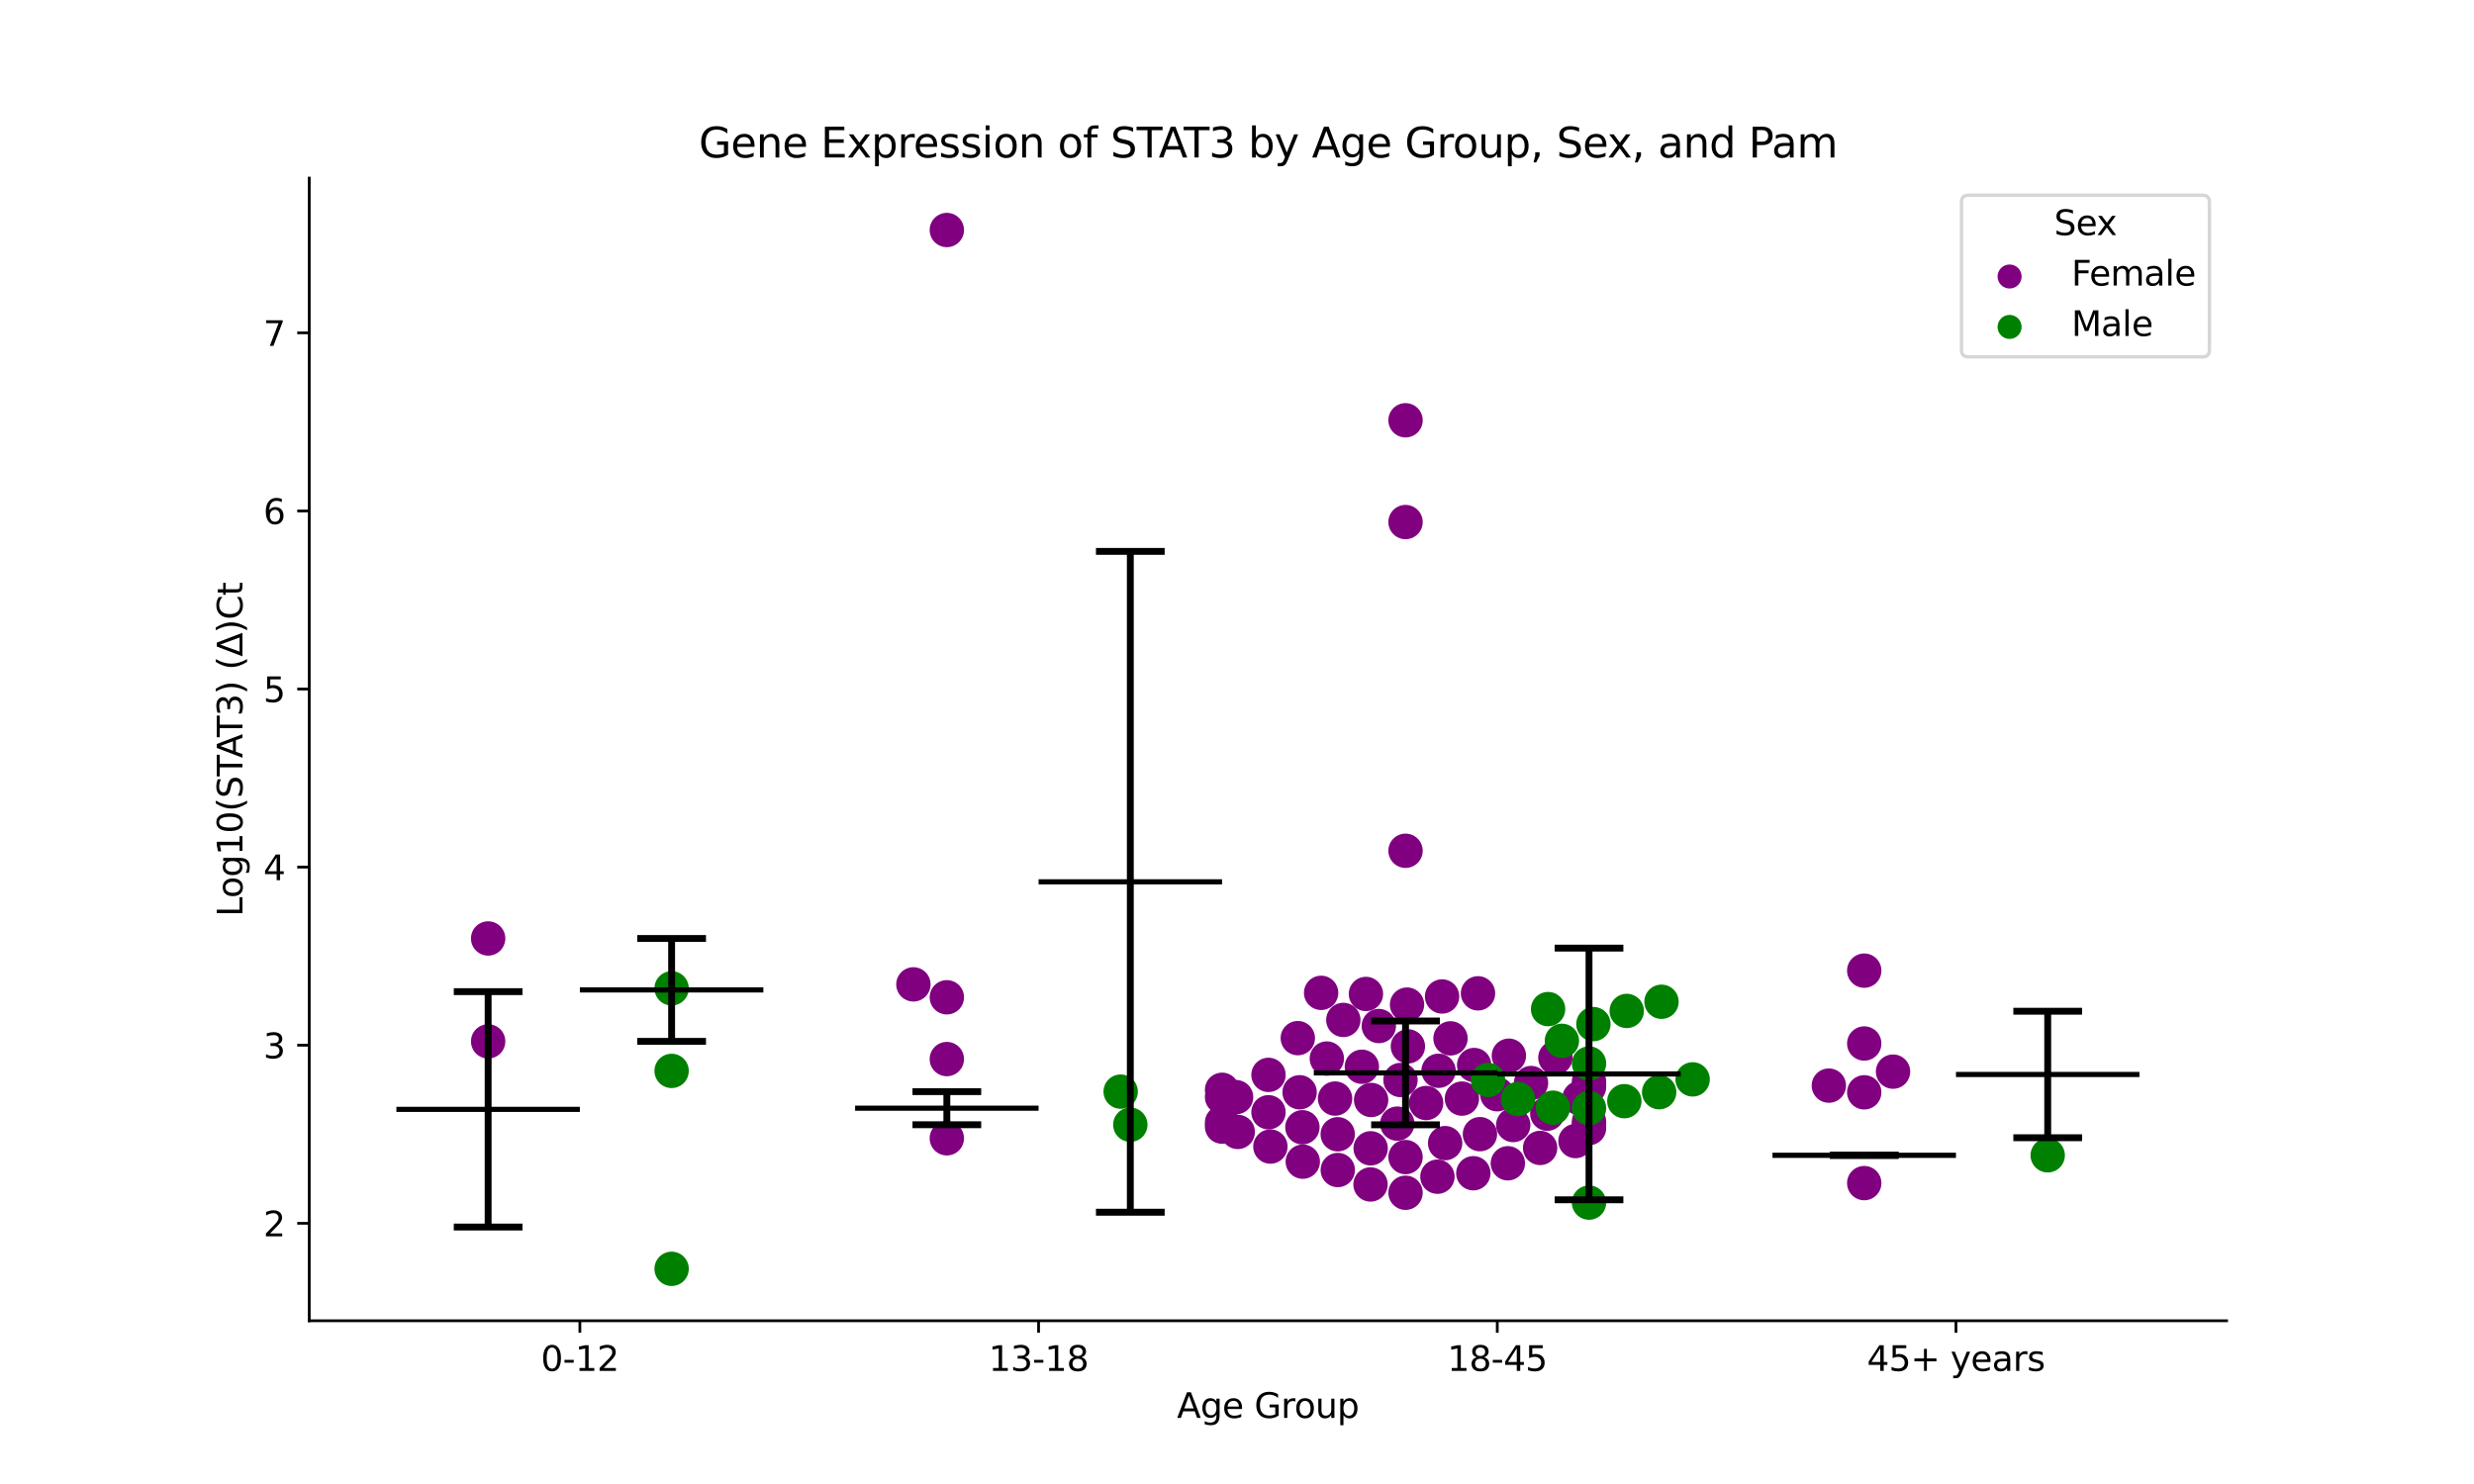 <?xml version="1.0" encoding="utf-8" standalone="no"?>
<!DOCTYPE svg PUBLIC "-//W3C//DTD SVG 1.1//EN"
  "http://www.w3.org/Graphics/SVG/1.1/DTD/svg11.dtd">
<svg xmlns:xlink="http://www.w3.org/1999/xlink" width="720pt" height="432pt" viewBox="0 0 720 432" xmlns="http://www.w3.org/2000/svg" version="1.1">
 <defs>
  <style type="text/css">*{stroke-linejoin: round; stroke-linecap: butt}</style>
 </defs>
 <g id="figure_1">
  <g id="patch_1">
   <path d="M 0 432 
L 720 432 
L 720 0 
L 0 0 
z
" style="fill: #ffffff"/>
  </g>
  <g id="axes_1">
   <g id="patch_2">
    <path d="M 90 384.48 
L 648 384.48 
L 648 51.84 
L 90 51.84 
z
" style="fill: #ffffff"/>
   </g>
   <g id="PathCollection_1">
    <defs>
     <path id="C0_0_bff2b289e2" d="M 0 5 
C 1.326 5 2.598 4.473 3.536 3.536 
C 4.473 2.598 5 1.326 5 -0 
C 5 -1.326 4.473 -2.598 3.536 -3.536 
C 2.598 -4.473 1.326 -5 0 -5 
C -1.326 -5 -2.598 -4.473 -3.536 -3.536 
C -4.473 -2.598 -5 -1.326 -5 0 
C -5 1.326 -4.473 2.598 -3.536 3.536 
C -2.598 4.473 -1.326 5 0 5 
z
"/>
    </defs>
    <g clip-path="url(#p332c6f9498)">
     <use xlink:href="#C0_0_bff2b289e2" x="142.062" y="303.152" style="fill: #800080"/>
    </g>
    <g clip-path="url(#p332c6f9498)">
     <use xlink:href="#C0_0_bff2b289e2" x="142.062" y="273.191" style="fill: #800080"/>
    </g>
   </g>
   <g id="PathCollection_2">
    <defs>
     <path id="C1_0_b28f672bd1" d="M 0 5 
C 1.326 5 2.598 4.473 3.536 3.536 
C 4.473 2.598 5 1.326 5 -0 
C 5 -1.326 4.473 -2.598 3.536 -3.536 
C 2.598 -4.473 1.326 -5 0 -5 
C -1.326 -5 -2.598 -4.473 -3.536 -3.536 
C -4.473 -2.598 -5 -1.326 -5 0 
C -5 1.326 -4.473 2.598 -3.536 3.536 
C -2.598 4.473 -1.326 5 0 5 
z
"/>
    </defs>
    <g clip-path="url(#p332c6f9498)">
     <use xlink:href="#C1_0_b28f672bd1" x="195.459" y="311.746" style="fill: #008000"/>
    </g>
    <g clip-path="url(#p332c6f9498)">
     <use xlink:href="#C1_0_b28f672bd1" x="195.459" y="287.709" style="fill: #008000"/>
    </g>
    <g clip-path="url(#p332c6f9498)">
     <use xlink:href="#C1_0_b28f672bd1" x="195.459" y="369.36" style="fill: #008000"/>
    </g>
   </g>
   <g id="PathCollection_3">
    <defs>
     <path id="C2_0_d20879b62a" d="M 0 5 
C 1.326 5 2.598 4.473 3.536 3.536 
C 4.473 2.598 5 1.326 5 -0 
C 5 -1.326 4.473 -2.598 3.536 -3.536 
C 2.598 -4.473 1.326 -5 0 -5 
C -1.326 -5 -2.598 -4.473 -3.536 -3.536 
C -4.473 -2.598 -5 -1.326 -5 0 
C -5 1.326 -4.473 2.598 -3.536 3.536 
C -2.598 4.473 -1.326 5 0 5 
z
"/>
    </defs>
    <g clip-path="url(#p332c6f9498)">
     <use xlink:href="#C2_0_d20879b62a" x="275.555" y="331.362" style="fill: #800080"/>
    </g>
    <g clip-path="url(#p332c6f9498)">
     <use xlink:href="#C2_0_d20879b62a" x="275.555" y="66.96" style="fill: #800080"/>
    </g>
    <g clip-path="url(#p332c6f9498)">
     <use xlink:href="#C2_0_d20879b62a" x="275.555" y="290.315" style="fill: #800080"/>
    </g>
    <g clip-path="url(#p332c6f9498)">
     <use xlink:href="#C2_0_d20879b62a" x="265.825" y="286.556" style="fill: #800080"/>
    </g>
    <g clip-path="url(#p332c6f9498)">
     <use xlink:href="#C2_0_d20879b62a" x="275.555" y="308.302" style="fill: #800080"/>
    </g>
   </g>
   <g id="PathCollection_4">
    <defs>
     <path id="C3_0_2c7da9804e" d="M 0 5 
C 1.326 5 2.598 4.473 3.536 3.536 
C 4.473 2.598 5 1.326 5 -0 
C 5 -1.326 4.473 -2.598 3.536 -3.536 
C 2.598 -4.473 1.326 -5 0 -5 
C -1.326 -5 -2.598 -4.473 -3.536 -3.536 
C -4.473 -2.598 -5 -1.326 -5 0 
C -5 1.326 -4.473 2.598 -3.536 3.536 
C -2.598 4.473 -1.326 5 0 5 
z
"/>
    </defs>
    <g clip-path="url(#p332c6f9498)">
     <use xlink:href="#C3_0_2c7da9804e" x="328.952" y="327.414" style="fill: #008000"/>
    </g>
    <g clip-path="url(#p332c6f9498)">
     <use xlink:href="#C3_0_2c7da9804e" x="326.146" y="317.778" style="fill: #008000"/>
    </g>
   </g>
   <g id="PathCollection_5">
    <defs>
     <path id="C4_0_08e1da892a" d="M 0 5 
C 1.326 5 2.598 4.473 3.536 3.536 
C 4.473 2.598 5 1.326 5 -0 
C 5 -1.326 4.473 -2.598 3.536 -3.536 
C 2.598 -4.473 1.326 -5 0 -5 
C -1.326 -5 -2.598 -4.473 -3.536 -3.536 
C -4.473 -2.598 -5 -1.326 -5 0 
C -5 1.326 -4.473 2.598 -3.536 3.536 
C -2.598 4.473 -1.326 5 0 5 
z
"/>
    </defs>
    <g clip-path="url(#p332c6f9498)">
     <use xlink:href="#C4_0_08e1da892a" x="439.122" y="307.321" style="fill: #800080"/>
    </g>
    <g clip-path="url(#p332c6f9498)">
     <use xlink:href="#C4_0_08e1da892a" x="435.727" y="318.543" style="fill: #800080"/>
    </g>
    <g clip-path="url(#p332c6f9498)">
     <use xlink:href="#C4_0_08e1da892a" x="458.507" y="332.167" style="fill: #800080"/>
    </g>
    <g clip-path="url(#p332c6f9498)">
     <use xlink:href="#C4_0_08e1da892a" x="462.445" y="328.394" style="fill: #800080"/>
    </g>
    <g clip-path="url(#p332c6f9498)">
     <use xlink:href="#C4_0_08e1da892a" x="377.696" y="302.207" style="fill: #800080"/>
    </g>
    <g clip-path="url(#p332c6f9498)">
     <use xlink:href="#C4_0_08e1da892a" x="429.015" y="310.032" style="fill: #800080"/>
    </g>
    <g clip-path="url(#p332c6f9498)">
     <use xlink:href="#C4_0_08e1da892a" x="462.445" y="315.906" style="fill: #800080"/>
    </g>
    <g clip-path="url(#p332c6f9498)">
     <use xlink:href="#C4_0_08e1da892a" x="355.651" y="317.245" style="fill: #800080"/>
    </g>
    <g clip-path="url(#p332c6f9498)">
     <use xlink:href="#C4_0_08e1da892a" x="440.392" y="327.502" style="fill: #800080"/>
    </g>
    <g clip-path="url(#p332c6f9498)">
     <use xlink:href="#C4_0_08e1da892a" x="420.569" y="332.772" style="fill: #800080"/>
    </g>
    <g clip-path="url(#p332c6f9498)">
     <use xlink:href="#C4_0_08e1da892a" x="409.048" y="247.667" style="fill: #800080"/>
    </g>
    <g clip-path="url(#p332c6f9498)">
     <use xlink:href="#C4_0_08e1da892a" x="401.275" y="298.683" style="fill: #800080"/>
    </g>
    <g clip-path="url(#p332c6f9498)">
     <use xlink:href="#C4_0_08e1da892a" x="355.651" y="319.364" style="fill: #800080"/>
    </g>
    <g clip-path="url(#p332c6f9498)">
     <use xlink:href="#C4_0_08e1da892a" x="386.144" y="308.146" style="fill: #800080"/>
    </g>
    <g clip-path="url(#p332c6f9498)">
     <use xlink:href="#C4_0_08e1da892a" x="409.048" y="336.83" style="fill: #800080"/>
    </g>
    <g clip-path="url(#p332c6f9498)">
     <use xlink:href="#C4_0_08e1da892a" x="422.133" y="302.27" style="fill: #800080"/>
    </g>
    <g clip-path="url(#p332c6f9498)">
     <use xlink:href="#C4_0_08e1da892a" x="359.733" y="319.386" style="fill: #800080"/>
    </g>
    <g clip-path="url(#p332c6f9498)">
     <use xlink:href="#C4_0_08e1da892a" x="418.664" y="311.709" style="fill: #800080"/>
    </g>
    <g clip-path="url(#p332c6f9498)">
     <use xlink:href="#C4_0_08e1da892a" x="409.482" y="292.445" style="fill: #800080"/>
    </g>
    <g clip-path="url(#p332c6f9498)">
     <use xlink:href="#C4_0_08e1da892a" x="378.22" y="317.967" style="fill: #800080"/>
    </g>
    <g clip-path="url(#p332c6f9498)">
     <use xlink:href="#C4_0_08e1da892a" x="369.165" y="312.904" style="fill: #800080"/>
    </g>
    <g clip-path="url(#p332c6f9498)">
     <use xlink:href="#C4_0_08e1da892a" x="409.048" y="122.347" style="fill: #800080"/>
    </g>
    <g clip-path="url(#p332c6f9498)">
     <use xlink:href="#C4_0_08e1da892a" x="419.683" y="290.077" style="fill: #800080"/>
    </g>
    <g clip-path="url(#p332c6f9498)">
     <use xlink:href="#C4_0_08e1da892a" x="430.139" y="289.165" style="fill: #800080"/>
    </g>
    <g clip-path="url(#p332c6f9498)">
     <use xlink:href="#C4_0_08e1da892a" x="389.33" y="340.602" style="fill: #800080"/>
    </g>
    <g clip-path="url(#p332c6f9498)">
     <use xlink:href="#C4_0_08e1da892a" x="409.048" y="151.973" style="fill: #800080"/>
    </g>
    <g clip-path="url(#p332c6f9498)">
     <use xlink:href="#C4_0_08e1da892a" x="397.522" y="289.344" style="fill: #800080"/>
    </g>
    <g clip-path="url(#p332c6f9498)">
     <use xlink:href="#C4_0_08e1da892a" x="384.482" y="289.024" style="fill: #800080"/>
    </g>
    <g clip-path="url(#p332c6f9498)">
     <use xlink:href="#C4_0_08e1da892a" x="398.895" y="334.279" style="fill: #800080"/>
    </g>
    <g clip-path="url(#p332c6f9498)">
     <use xlink:href="#C4_0_08e1da892a" x="428.776" y="341.535" style="fill: #800080"/>
    </g>
    <g clip-path="url(#p332c6f9498)">
     <use xlink:href="#C4_0_08e1da892a" x="418.329" y="342.542" style="fill: #800080"/>
    </g>
    <g clip-path="url(#p332c6f9498)">
     <use xlink:href="#C4_0_08e1da892a" x="459.664" y="319.673" style="fill: #800080"/>
    </g>
    <g clip-path="url(#p332c6f9498)">
     <use xlink:href="#C4_0_08e1da892a" x="379.032" y="328.156" style="fill: #800080"/>
    </g>
    <g clip-path="url(#p332c6f9498)">
     <use xlink:href="#C4_0_08e1da892a" x="399.034" y="320.205" style="fill: #800080"/>
    </g>
    <g clip-path="url(#p332c6f9498)">
     <use xlink:href="#C4_0_08e1da892a" x="448.219" y="334.168" style="fill: #800080"/>
    </g>
    <g clip-path="url(#p332c6f9498)">
     <use xlink:href="#C4_0_08e1da892a" x="369.715" y="333.77" style="fill: #800080"/>
    </g>
    <g clip-path="url(#p332c6f9498)">
     <use xlink:href="#C4_0_08e1da892a" x="369.163" y="323.784" style="fill: #800080"/>
    </g>
    <g clip-path="url(#p332c6f9498)">
     <use xlink:href="#C4_0_08e1da892a" x="452.656" y="307.9" style="fill: #800080"/>
    </g>
    <g clip-path="url(#p332c6f9498)">
     <use xlink:href="#C4_0_08e1da892a" x="409.735" y="304.607" style="fill: #800080"/>
    </g>
    <g clip-path="url(#p332c6f9498)">
     <use xlink:href="#C4_0_08e1da892a" x="406.643" y="327.096" style="fill: #800080"/>
    </g>
    <g clip-path="url(#p332c6f9498)">
     <use xlink:href="#C4_0_08e1da892a" x="438.825" y="338.636" style="fill: #800080"/>
    </g>
    <g clip-path="url(#p332c6f9498)">
     <use xlink:href="#C4_0_08e1da892a" x="388.542" y="319.8" style="fill: #800080"/>
    </g>
    <g clip-path="url(#p332c6f9498)">
     <use xlink:href="#C4_0_08e1da892a" x="390.942" y="296.908" style="fill: #800080"/>
    </g>
    <g clip-path="url(#p332c6f9498)">
     <use xlink:href="#C4_0_08e1da892a" x="415.042" y="321.095" style="fill: #800080"/>
    </g>
    <g clip-path="url(#p332c6f9498)">
     <use xlink:href="#C4_0_08e1da892a" x="425.455" y="319.811" style="fill: #800080"/>
    </g>
    <g clip-path="url(#p332c6f9498)">
     <use xlink:href="#C4_0_08e1da892a" x="379.146" y="338.166" style="fill: #800080"/>
    </g>
    <g clip-path="url(#p332c6f9498)">
     <use xlink:href="#C4_0_08e1da892a" x="450.305" y="324.207" style="fill: #800080"/>
    </g>
    <g clip-path="url(#p332c6f9498)">
     <use xlink:href="#C4_0_08e1da892a" x="396.339" y="310.54" style="fill: #800080"/>
    </g>
    <g clip-path="url(#p332c6f9498)">
     <use xlink:href="#C4_0_08e1da892a" x="407.578" y="314.393" style="fill: #800080"/>
    </g>
    <g clip-path="url(#p332c6f9498)">
     <use xlink:href="#C4_0_08e1da892a" x="462.445" y="326.523" style="fill: #800080"/>
    </g>
    <g clip-path="url(#p332c6f9498)">
     <use xlink:href="#C4_0_08e1da892a" x="445.572" y="315.281" style="fill: #800080"/>
    </g>
    <g clip-path="url(#p332c6f9498)">
     <use xlink:href="#C4_0_08e1da892a" x="389.312" y="330.192" style="fill: #800080"/>
    </g>
    <g clip-path="url(#p332c6f9498)">
     <use xlink:href="#C4_0_08e1da892a" x="360.216" y="329.51" style="fill: #800080"/>
    </g>
    <g clip-path="url(#p332c6f9498)">
     <use xlink:href="#C4_0_08e1da892a" x="462.445" y="316.428" style="fill: #800080"/>
    </g>
    <g clip-path="url(#p332c6f9498)">
     <use xlink:href="#C4_0_08e1da892a" x="462.445" y="327.332" style="fill: #800080"/>
    </g>
    <g clip-path="url(#p332c6f9498)">
     <use xlink:href="#C4_0_08e1da892a" x="409.048" y="347.218" style="fill: #800080"/>
    </g>
    <g clip-path="url(#p332c6f9498)">
     <use xlink:href="#C4_0_08e1da892a" x="398.859" y="344.802" style="fill: #800080"/>
    </g>
    <g clip-path="url(#p332c6f9498)">
     <use xlink:href="#C4_0_08e1da892a" x="462.445" y="314.849" style="fill: #800080"/>
    </g>
    <g clip-path="url(#p332c6f9498)">
     <use xlink:href="#C4_0_08e1da892a" x="355.651" y="327.968" style="fill: #800080"/>
    </g>
    <g clip-path="url(#p332c6f9498)">
     <use xlink:href="#C4_0_08e1da892a" x="430.705" y="330.162" style="fill: #800080"/>
    </g>
    <g clip-path="url(#p332c6f9498)">
     <use xlink:href="#C4_0_08e1da892a" x="355.651" y="326.788" style="fill: #800080"/>
    </g>
   </g>
   <g id="PathCollection_6">
    <defs>
     <path id="C5_0_1ed96bfbb6" d="M 0 5 
C 1.326 5 2.598 4.473 3.536 3.536 
C 4.473 2.598 5 1.326 5 -0 
C 5 -1.326 4.473 -2.598 3.536 -3.536 
C 2.598 -4.473 1.326 -5 0 -5 
C -1.326 -5 -2.598 -4.473 -3.536 -3.536 
C -4.473 -2.598 -5 -1.326 -5 0 
C -5 1.326 -4.473 2.598 -3.536 3.536 
C -2.598 4.473 -1.326 5 0 5 
z
"/>
    </defs>
    <g clip-path="url(#p332c6f9498)">
     <use xlink:href="#C5_0_1ed96bfbb6" x="462.445" y="350.089" style="fill: #008000"/>
    </g>
    <g clip-path="url(#p332c6f9498)">
     <use xlink:href="#C5_0_1ed96bfbb6" x="472.726" y="320.559" style="fill: #008000"/>
    </g>
    <g clip-path="url(#p332c6f9498)">
     <use xlink:href="#C5_0_1ed96bfbb6" x="482.86" y="317.943" style="fill: #008000"/>
    </g>
    <g clip-path="url(#p332c6f9498)">
     <use xlink:href="#C5_0_1ed96bfbb6" x="450.536" y="293.754" style="fill: #008000"/>
    </g>
    <g clip-path="url(#p332c6f9498)">
     <use xlink:href="#C5_0_1ed96bfbb6" x="492.603" y="314.214" style="fill: #008000"/>
    </g>
    <g clip-path="url(#p332c6f9498)">
     <use xlink:href="#C5_0_1ed96bfbb6" x="462.445" y="322.592" style="fill: #008000"/>
    </g>
    <g clip-path="url(#p332c6f9498)">
     <use xlink:href="#C5_0_1ed96bfbb6" x="454.554" y="302.993" style="fill: #008000"/>
    </g>
    <g clip-path="url(#p332c6f9498)">
     <use xlink:href="#C5_0_1ed96bfbb6" x="483.541" y="291.618" style="fill: #008000"/>
    </g>
    <g clip-path="url(#p332c6f9498)">
     <use xlink:href="#C5_0_1ed96bfbb6" x="473.424" y="294.292" style="fill: #008000"/>
    </g>
    <g clip-path="url(#p332c6f9498)">
     <use xlink:href="#C5_0_1ed96bfbb6" x="451.946" y="322.457" style="fill: #008000"/>
    </g>
    <g clip-path="url(#p332c6f9498)">
     <use xlink:href="#C5_0_1ed96bfbb6" x="433.048" y="314.386" style="fill: #008000"/>
    </g>
    <g clip-path="url(#p332c6f9498)">
     <use xlink:href="#C5_0_1ed96bfbb6" x="462.445" y="309.59" style="fill: #008000"/>
    </g>
    <g clip-path="url(#p332c6f9498)">
     <use xlink:href="#C5_0_1ed96bfbb6" x="441.787" y="319.929" style="fill: #008000"/>
    </g>
    <g clip-path="url(#p332c6f9498)">
     <use xlink:href="#C5_0_1ed96bfbb6" x="463.724" y="298.121" style="fill: #008000"/>
    </g>
   </g>
   <g id="PathCollection_7">
    <defs>
     <path id="C6_0_97308d912d" d="M 0 5 
C 1.326 5 2.598 4.473 3.536 3.536 
C 4.473 2.598 5 1.326 5 -0 
C 5 -1.326 4.473 -2.598 3.536 -3.536 
C 2.598 -4.473 1.326 -5 0 -5 
C -1.326 -5 -2.598 -4.473 -3.536 -3.536 
C -4.473 -2.598 -5 -1.326 -5 0 
C -5 1.326 -4.473 2.598 -3.536 3.536 
C -2.598 4.473 -1.326 5 0 5 
z
"/>
    </defs>
    <g clip-path="url(#p332c6f9498)">
     <use xlink:href="#C6_0_97308d912d" x="542.541" y="344.409" style="fill: #800080"/>
    </g>
    <g clip-path="url(#p332c6f9498)">
     <use xlink:href="#C6_0_97308d912d" x="550.921" y="311.957" style="fill: #800080"/>
    </g>
    <g clip-path="url(#p332c6f9498)">
     <use xlink:href="#C6_0_97308d912d" x="542.541" y="282.56" style="fill: #800080"/>
    </g>
    <g clip-path="url(#p332c6f9498)">
     <use xlink:href="#C6_0_97308d912d" x="532.243" y="316.027" style="fill: #800080"/>
    </g>
    <g clip-path="url(#p332c6f9498)">
     <use xlink:href="#C6_0_97308d912d" x="542.541" y="317.982" style="fill: #800080"/>
    </g>
    <g clip-path="url(#p332c6f9498)">
     <use xlink:href="#C6_0_97308d912d" x="542.541" y="303.771" style="fill: #800080"/>
    </g>
   </g>
   <g id="PathCollection_8">
    <defs>
     <path id="mea9d4ffa6d" d="M 0 5 
C 1.326 5 2.598 4.473 3.536 3.536 
C 4.473 2.598 5 1.326 5 0 
C 5 -1.326 4.473 -2.598 3.536 -3.536 
C 2.598 -4.473 1.326 -5 0 -5 
C -1.326 -5 -2.598 -4.473 -3.536 -3.536 
C -4.473 -2.598 -5 -1.326 -5 0 
C -5 1.326 -4.473 2.598 -3.536 3.536 
C -2.598 4.473 -1.326 5 0 5 
z
"/>
    </defs>
    <g clip-path="url(#p332c6f9498)">
     <use xlink:href="#mea9d4ffa6d" x="595.938" y="336.316" style="fill: #008000"/>
    </g>
   </g>
   <g id="PathCollection_9"/>
   <g id="PathCollection_10"/>
   <g id="matplotlib.axis_1">
    <g id="xtick_1">
     <g id="line2d_1">
      <defs>
       <path id="md83cef9dc4" d="M 0 0 
L 0 3.5 
" style="stroke: #000000; stroke-width: 0.8"/>
      </defs>
      <g>
       <use xlink:href="#md83cef9dc4" x="168.761" y="384.48" style="stroke: #000000; stroke-width: 0.8"/>
      </g>
     </g>
     <g id="text_1">
      <!-- 0-12 -->
      <g transform="translate(157.413 399.078) scale(0.1 -0.1)">
       <defs>
        <path id="DejaVuSans-30" d="M 2034 4250 
Q 1547 4250 1301 3770 
Q 1056 3291 1056 2328 
Q 1056 1369 1301 889 
Q 1547 409 2034 409 
Q 2525 409 2770 889 
Q 3016 1369 3016 2328 
Q 3016 3291 2770 3770 
Q 2525 4250 2034 4250 
z
M 2034 4750 
Q 2819 4750 3233 4129 
Q 3647 3509 3647 2328 
Q 3647 1150 3233 529 
Q 2819 -91 2034 -91 
Q 1250 -91 836 529 
Q 422 1150 422 2328 
Q 422 3509 836 4129 
Q 1250 4750 2034 4750 
z
" transform="scale(0.016)"/>
        <path id="DejaVuSans-2d" d="M 313 2009 
L 1997 2009 
L 1997 1497 
L 313 1497 
L 313 2009 
z
" transform="scale(0.016)"/>
        <path id="DejaVuSans-31" d="M 794 531 
L 1825 531 
L 1825 4091 
L 703 3866 
L 703 4441 
L 1819 4666 
L 2450 4666 
L 2450 531 
L 3481 531 
L 3481 0 
L 794 0 
L 794 531 
z
" transform="scale(0.016)"/>
        <path id="DejaVuSans-32" d="M 1228 531 
L 3431 531 
L 3431 0 
L 469 0 
L 469 531 
Q 828 903 1448 1529 
Q 2069 2156 2228 2338 
Q 2531 2678 2651 2914 
Q 2772 3150 2772 3378 
Q 2772 3750 2511 3984 
Q 2250 4219 1831 4219 
Q 1534 4219 1204 4116 
Q 875 4013 500 3803 
L 500 4441 
Q 881 4594 1212 4672 
Q 1544 4750 1819 4750 
Q 2544 4750 2975 4387 
Q 3406 4025 3406 3419 
Q 3406 3131 3298 2873 
Q 3191 2616 2906 2266 
Q 2828 2175 2409 1742 
Q 1991 1309 1228 531 
z
" transform="scale(0.016)"/>
       </defs>
       <use xlink:href="#DejaVuSans-30"/>
       <use xlink:href="#DejaVuSans-2d" x="63.623"/>
       <use xlink:href="#DejaVuSans-31" x="99.707"/>
       <use xlink:href="#DejaVuSans-32" x="163.33"/>
      </g>
     </g>
    </g>
    <g id="xtick_2">
     <g id="line2d_2">
      <g>
       <use xlink:href="#md83cef9dc4" x="302.254" y="384.48" style="stroke: #000000; stroke-width: 0.8"/>
      </g>
     </g>
     <g id="text_2">
      <!-- 13-18 -->
      <g transform="translate(287.725 399.078) scale(0.1 -0.1)">
       <defs>
        <path id="DejaVuSans-33" d="M 2597 2516 
Q 3050 2419 3304 2112 
Q 3559 1806 3559 1356 
Q 3559 666 3084 287 
Q 2609 -91 1734 -91 
Q 1441 -91 1130 -33 
Q 819 25 488 141 
L 488 750 
Q 750 597 1062 519 
Q 1375 441 1716 441 
Q 2309 441 2620 675 
Q 2931 909 2931 1356 
Q 2931 1769 2642 2001 
Q 2353 2234 1838 2234 
L 1294 2234 
L 1294 2753 
L 1863 2753 
Q 2328 2753 2575 2939 
Q 2822 3125 2822 3475 
Q 2822 3834 2567 4026 
Q 2313 4219 1838 4219 
Q 1578 4219 1281 4162 
Q 984 4106 628 3988 
L 628 4550 
Q 988 4650 1302 4700 
Q 1616 4750 1894 4750 
Q 2613 4750 3031 4423 
Q 3450 4097 3450 3541 
Q 3450 3153 3228 2886 
Q 3006 2619 2597 2516 
z
" transform="scale(0.016)"/>
        <path id="DejaVuSans-38" d="M 2034 2216 
Q 1584 2216 1326 1975 
Q 1069 1734 1069 1313 
Q 1069 891 1326 650 
Q 1584 409 2034 409 
Q 2484 409 2743 651 
Q 3003 894 3003 1313 
Q 3003 1734 2745 1975 
Q 2488 2216 2034 2216 
z
M 1403 2484 
Q 997 2584 770 2862 
Q 544 3141 544 3541 
Q 544 4100 942 4425 
Q 1341 4750 2034 4750 
Q 2731 4750 3128 4425 
Q 3525 4100 3525 3541 
Q 3525 3141 3298 2862 
Q 3072 2584 2669 2484 
Q 3125 2378 3379 2068 
Q 3634 1759 3634 1313 
Q 3634 634 3220 271 
Q 2806 -91 2034 -91 
Q 1263 -91 848 271 
Q 434 634 434 1313 
Q 434 1759 690 2068 
Q 947 2378 1403 2484 
z
M 1172 3481 
Q 1172 3119 1398 2916 
Q 1625 2713 2034 2713 
Q 2441 2713 2670 2916 
Q 2900 3119 2900 3481 
Q 2900 3844 2670 4047 
Q 2441 4250 2034 4250 
Q 1625 4250 1398 4047 
Q 1172 3844 1172 3481 
z
" transform="scale(0.016)"/>
       </defs>
       <use xlink:href="#DejaVuSans-31"/>
       <use xlink:href="#DejaVuSans-33" x="63.623"/>
       <use xlink:href="#DejaVuSans-2d" x="127.246"/>
       <use xlink:href="#DejaVuSans-31" x="163.33"/>
       <use xlink:href="#DejaVuSans-38" x="226.953"/>
      </g>
     </g>
    </g>
    <g id="xtick_3">
     <g id="line2d_3">
      <g>
       <use xlink:href="#md83cef9dc4" x="435.746" y="384.48" style="stroke: #000000; stroke-width: 0.8"/>
      </g>
     </g>
     <g id="text_3">
      <!-- 18-45 -->
      <g transform="translate(421.218 399.078) scale(0.1 -0.1)">
       <defs>
        <path id="DejaVuSans-34" d="M 2419 4116 
L 825 1625 
L 2419 1625 
L 2419 4116 
z
M 2253 4666 
L 3047 4666 
L 3047 1625 
L 3713 1625 
L 3713 1100 
L 3047 1100 
L 3047 0 
L 2419 0 
L 2419 1100 
L 313 1100 
L 313 1709 
L 2253 4666 
z
" transform="scale(0.016)"/>
        <path id="DejaVuSans-35" d="M 691 4666 
L 3169 4666 
L 3169 4134 
L 1269 4134 
L 1269 2991 
Q 1406 3038 1543 3061 
Q 1681 3084 1819 3084 
Q 2600 3084 3056 2656 
Q 3513 2228 3513 1497 
Q 3513 744 3044 326 
Q 2575 -91 1722 -91 
Q 1428 -91 1123 -41 
Q 819 9 494 109 
L 494 744 
Q 775 591 1075 516 
Q 1375 441 1709 441 
Q 2250 441 2565 725 
Q 2881 1009 2881 1497 
Q 2881 1984 2565 2268 
Q 2250 2553 1709 2553 
Q 1456 2553 1204 2497 
Q 953 2441 691 2322 
L 691 4666 
z
" transform="scale(0.016)"/>
       </defs>
       <use xlink:href="#DejaVuSans-31"/>
       <use xlink:href="#DejaVuSans-38" x="63.623"/>
       <use xlink:href="#DejaVuSans-2d" x="127.246"/>
       <use xlink:href="#DejaVuSans-34" x="163.33"/>
       <use xlink:href="#DejaVuSans-35" x="226.953"/>
      </g>
     </g>
    </g>
    <g id="xtick_4">
     <g id="line2d_4">
      <g>
       <use xlink:href="#md83cef9dc4" x="569.239" y="384.48" style="stroke: #000000; stroke-width: 0.8"/>
      </g>
     </g>
     <g id="text_4">
      <!-- 45+ years -->
      <g transform="translate(543.338 399.078) scale(0.1 -0.1)">
       <defs>
        <path id="DejaVuSans-2b" d="M 2944 4013 
L 2944 2272 
L 4684 2272 
L 4684 1741 
L 2944 1741 
L 2944 0 
L 2419 0 
L 2419 1741 
L 678 1741 
L 678 2272 
L 2419 2272 
L 2419 4013 
L 2944 4013 
z
" transform="scale(0.016)"/>
        <path id="DejaVuSans-20" transform="scale(0.016)"/>
        <path id="DejaVuSans-79" d="M 2059 -325 
Q 1816 -950 1584 -1140 
Q 1353 -1331 966 -1331 
L 506 -1331 
L 506 -850 
L 844 -850 
Q 1081 -850 1212 -737 
Q 1344 -625 1503 -206 
L 1606 56 
L 191 3500 
L 800 3500 
L 1894 763 
L 2988 3500 
L 3597 3500 
L 2059 -325 
z
" transform="scale(0.016)"/>
        <path id="DejaVuSans-65" d="M 3597 1894 
L 3597 1613 
L 953 1613 
Q 991 1019 1311 708 
Q 1631 397 2203 397 
Q 2534 397 2845 478 
Q 3156 559 3463 722 
L 3463 178 
Q 3153 47 2828 -22 
Q 2503 -91 2169 -91 
Q 1331 -91 842 396 
Q 353 884 353 1716 
Q 353 2575 817 3079 
Q 1281 3584 2069 3584 
Q 2775 3584 3186 3129 
Q 3597 2675 3597 1894 
z
M 3022 2063 
Q 3016 2534 2758 2815 
Q 2500 3097 2075 3097 
Q 1594 3097 1305 2825 
Q 1016 2553 972 2059 
L 3022 2063 
z
" transform="scale(0.016)"/>
        <path id="DejaVuSans-61" d="M 2194 1759 
Q 1497 1759 1228 1600 
Q 959 1441 959 1056 
Q 959 750 1161 570 
Q 1363 391 1709 391 
Q 2188 391 2477 730 
Q 2766 1069 2766 1631 
L 2766 1759 
L 2194 1759 
z
M 3341 1997 
L 3341 0 
L 2766 0 
L 2766 531 
Q 2569 213 2275 61 
Q 1981 -91 1556 -91 
Q 1019 -91 701 211 
Q 384 513 384 1019 
Q 384 1609 779 1909 
Q 1175 2209 1959 2209 
L 2766 2209 
L 2766 2266 
Q 2766 2663 2505 2880 
Q 2244 3097 1772 3097 
Q 1472 3097 1187 3025 
Q 903 2953 641 2809 
L 641 3341 
Q 956 3463 1253 3523 
Q 1550 3584 1831 3584 
Q 2591 3584 2966 3190 
Q 3341 2797 3341 1997 
z
" transform="scale(0.016)"/>
        <path id="DejaVuSans-72" d="M 2631 2963 
Q 2534 3019 2420 3045 
Q 2306 3072 2169 3072 
Q 1681 3072 1420 2755 
Q 1159 2438 1159 1844 
L 1159 0 
L 581 0 
L 581 3500 
L 1159 3500 
L 1159 2956 
Q 1341 3275 1631 3429 
Q 1922 3584 2338 3584 
Q 2397 3584 2469 3576 
Q 2541 3569 2628 3553 
L 2631 2963 
z
" transform="scale(0.016)"/>
        <path id="DejaVuSans-73" d="M 2834 3397 
L 2834 2853 
Q 2591 2978 2328 3040 
Q 2066 3103 1784 3103 
Q 1356 3103 1142 2972 
Q 928 2841 928 2578 
Q 928 2378 1081 2264 
Q 1234 2150 1697 2047 
L 1894 2003 
Q 2506 1872 2764 1633 
Q 3022 1394 3022 966 
Q 3022 478 2636 193 
Q 2250 -91 1575 -91 
Q 1294 -91 989 -36 
Q 684 19 347 128 
L 347 722 
Q 666 556 975 473 
Q 1284 391 1588 391 
Q 1994 391 2212 530 
Q 2431 669 2431 922 
Q 2431 1156 2273 1281 
Q 2116 1406 1581 1522 
L 1381 1569 
Q 847 1681 609 1914 
Q 372 2147 372 2553 
Q 372 3047 722 3315 
Q 1072 3584 1716 3584 
Q 2034 3584 2315 3537 
Q 2597 3491 2834 3397 
z
" transform="scale(0.016)"/>
       </defs>
       <use xlink:href="#DejaVuSans-34"/>
       <use xlink:href="#DejaVuSans-35" x="63.623"/>
       <use xlink:href="#DejaVuSans-2b" x="127.246"/>
       <use xlink:href="#DejaVuSans-20" x="211.035"/>
       <use xlink:href="#DejaVuSans-79" x="242.822"/>
       <use xlink:href="#DejaVuSans-65" x="302.002"/>
       <use xlink:href="#DejaVuSans-61" x="363.525"/>
       <use xlink:href="#DejaVuSans-72" x="424.805"/>
       <use xlink:href="#DejaVuSans-73" x="465.918"/>
      </g>
     </g>
    </g>
    <g id="text_5">
     <!-- Age Group -->
     <g transform="translate(342.52 412.757) scale(0.1 -0.1)">
      <defs>
       <path id="DejaVuSans-41" d="M 2188 4044 
L 1331 1722 
L 3047 1722 
L 2188 4044 
z
M 1831 4666 
L 2547 4666 
L 4325 0 
L 3669 0 
L 3244 1197 
L 1141 1197 
L 716 0 
L 50 0 
L 1831 4666 
z
" transform="scale(0.016)"/>
       <path id="DejaVuSans-67" d="M 2906 1791 
Q 2906 2416 2648 2759 
Q 2391 3103 1925 3103 
Q 1463 3103 1205 2759 
Q 947 2416 947 1791 
Q 947 1169 1205 825 
Q 1463 481 1925 481 
Q 2391 481 2648 825 
Q 2906 1169 2906 1791 
z
M 3481 434 
Q 3481 -459 3084 -895 
Q 2688 -1331 1869 -1331 
Q 1566 -1331 1297 -1286 
Q 1028 -1241 775 -1147 
L 775 -588 
Q 1028 -725 1275 -790 
Q 1522 -856 1778 -856 
Q 2344 -856 2625 -561 
Q 2906 -266 2906 331 
L 2906 616 
Q 2728 306 2450 153 
Q 2172 0 1784 0 
Q 1141 0 747 490 
Q 353 981 353 1791 
Q 353 2603 747 3093 
Q 1141 3584 1784 3584 
Q 2172 3584 2450 3431 
Q 2728 3278 2906 2969 
L 2906 3500 
L 3481 3500 
L 3481 434 
z
" transform="scale(0.016)"/>
       <path id="DejaVuSans-47" d="M 3809 666 
L 3809 1919 
L 2778 1919 
L 2778 2438 
L 4434 2438 
L 4434 434 
Q 4069 175 3628 42 
Q 3188 -91 2688 -91 
Q 1594 -91 976 548 
Q 359 1188 359 2328 
Q 359 3472 976 4111 
Q 1594 4750 2688 4750 
Q 3144 4750 3555 4637 
Q 3966 4525 4313 4306 
L 4313 3634 
Q 3963 3931 3569 4081 
Q 3175 4231 2741 4231 
Q 1884 4231 1454 3753 
Q 1025 3275 1025 2328 
Q 1025 1384 1454 906 
Q 1884 428 2741 428 
Q 3075 428 3337 486 
Q 3600 544 3809 666 
z
" transform="scale(0.016)"/>
       <path id="DejaVuSans-6f" d="M 1959 3097 
Q 1497 3097 1228 2736 
Q 959 2375 959 1747 
Q 959 1119 1226 758 
Q 1494 397 1959 397 
Q 2419 397 2687 759 
Q 2956 1122 2956 1747 
Q 2956 2369 2687 2733 
Q 2419 3097 1959 3097 
z
M 1959 3584 
Q 2709 3584 3137 3096 
Q 3566 2609 3566 1747 
Q 3566 888 3137 398 
Q 2709 -91 1959 -91 
Q 1206 -91 779 398 
Q 353 888 353 1747 
Q 353 2609 779 3096 
Q 1206 3584 1959 3584 
z
" transform="scale(0.016)"/>
       <path id="DejaVuSans-75" d="M 544 1381 
L 544 3500 
L 1119 3500 
L 1119 1403 
Q 1119 906 1312 657 
Q 1506 409 1894 409 
Q 2359 409 2629 706 
Q 2900 1003 2900 1516 
L 2900 3500 
L 3475 3500 
L 3475 0 
L 2900 0 
L 2900 538 
Q 2691 219 2414 64 
Q 2138 -91 1772 -91 
Q 1169 -91 856 284 
Q 544 659 544 1381 
z
M 1991 3584 
L 1991 3584 
z
" transform="scale(0.016)"/>
       <path id="DejaVuSans-70" d="M 1159 525 
L 1159 -1331 
L 581 -1331 
L 581 3500 
L 1159 3500 
L 1159 2969 
Q 1341 3281 1617 3432 
Q 1894 3584 2278 3584 
Q 2916 3584 3314 3078 
Q 3713 2572 3713 1747 
Q 3713 922 3314 415 
Q 2916 -91 2278 -91 
Q 1894 -91 1617 61 
Q 1341 213 1159 525 
z
M 3116 1747 
Q 3116 2381 2855 2742 
Q 2594 3103 2138 3103 
Q 1681 3103 1420 2742 
Q 1159 2381 1159 1747 
Q 1159 1113 1420 752 
Q 1681 391 2138 391 
Q 2594 391 2855 752 
Q 3116 1113 3116 1747 
z
" transform="scale(0.016)"/>
      </defs>
      <use xlink:href="#DejaVuSans-41"/>
      <use xlink:href="#DejaVuSans-67" x="68.408"/>
      <use xlink:href="#DejaVuSans-65" x="131.885"/>
      <use xlink:href="#DejaVuSans-20" x="193.408"/>
      <use xlink:href="#DejaVuSans-47" x="225.195"/>
      <use xlink:href="#DejaVuSans-72" x="302.686"/>
      <use xlink:href="#DejaVuSans-6f" x="341.549"/>
      <use xlink:href="#DejaVuSans-75" x="402.73"/>
      <use xlink:href="#DejaVuSans-70" x="466.109"/>
     </g>
    </g>
   </g>
   <g id="matplotlib.axis_2">
    <g id="ytick_1">
     <g id="line2d_5">
      <defs>
       <path id="macd572db95" d="M 0 0 
L -3.5 0 
" style="stroke: #000000; stroke-width: 0.8"/>
      </defs>
      <g>
       <use xlink:href="#macd572db95" x="90" y="356.112" style="stroke: #000000; stroke-width: 0.8"/>
      </g>
     </g>
     <g id="text_6">
      <!-- 2 -->
      <g transform="translate(76.638 359.911) scale(0.1 -0.1)">
       <use xlink:href="#DejaVuSans-32"/>
      </g>
     </g>
    </g>
    <g id="ytick_2">
     <g id="line2d_6">
      <g>
       <use xlink:href="#macd572db95" x="90" y="304.268" style="stroke: #000000; stroke-width: 0.8"/>
      </g>
     </g>
     <g id="text_7">
      <!-- 3 -->
      <g transform="translate(76.638 308.067) scale(0.1 -0.1)">
       <use xlink:href="#DejaVuSans-33"/>
      </g>
     </g>
    </g>
    <g id="ytick_3">
     <g id="line2d_7">
      <g>
       <use xlink:href="#macd572db95" x="90" y="252.424" style="stroke: #000000; stroke-width: 0.8"/>
      </g>
     </g>
     <g id="text_8">
      <!-- 4 -->
      <g transform="translate(76.638 256.224) scale(0.1 -0.1)">
       <use xlink:href="#DejaVuSans-34"/>
      </g>
     </g>
    </g>
    <g id="ytick_4">
     <g id="line2d_8">
      <g>
       <use xlink:href="#macd572db95" x="90" y="200.581" style="stroke: #000000; stroke-width: 0.8"/>
      </g>
     </g>
     <g id="text_9">
      <!-- 5 -->
      <g transform="translate(76.638 204.38) scale(0.1 -0.1)">
       <use xlink:href="#DejaVuSans-35"/>
      </g>
     </g>
    </g>
    <g id="ytick_5">
     <g id="line2d_9">
      <g>
       <use xlink:href="#macd572db95" x="90" y="148.737" style="stroke: #000000; stroke-width: 0.8"/>
      </g>
     </g>
     <g id="text_10">
      <!-- 6 -->
      <g transform="translate(76.638 152.536) scale(0.1 -0.1)">
       <defs>
        <path id="DejaVuSans-36" d="M 2113 2584 
Q 1688 2584 1439 2293 
Q 1191 2003 1191 1497 
Q 1191 994 1439 701 
Q 1688 409 2113 409 
Q 2538 409 2786 701 
Q 3034 994 3034 1497 
Q 3034 2003 2786 2293 
Q 2538 2584 2113 2584 
z
M 3366 4563 
L 3366 3988 
Q 3128 4100 2886 4159 
Q 2644 4219 2406 4219 
Q 1781 4219 1451 3797 
Q 1122 3375 1075 2522 
Q 1259 2794 1537 2939 
Q 1816 3084 2150 3084 
Q 2853 3084 3261 2657 
Q 3669 2231 3669 1497 
Q 3669 778 3244 343 
Q 2819 -91 2113 -91 
Q 1303 -91 875 529 
Q 447 1150 447 2328 
Q 447 3434 972 4092 
Q 1497 4750 2381 4750 
Q 2619 4750 2861 4703 
Q 3103 4656 3366 4563 
z
" transform="scale(0.016)"/>
       </defs>
       <use xlink:href="#DejaVuSans-36"/>
      </g>
     </g>
    </g>
    <g id="ytick_6">
     <g id="line2d_10">
      <g>
       <use xlink:href="#macd572db95" x="90" y="96.893" style="stroke: #000000; stroke-width: 0.8"/>
      </g>
     </g>
     <g id="text_11">
      <!-- 7 -->
      <g transform="translate(76.638 100.692) scale(0.1 -0.1)">
       <defs>
        <path id="DejaVuSans-37" d="M 525 4666 
L 3525 4666 
L 3525 4397 
L 1831 0 
L 1172 0 
L 2766 4134 
L 525 4134 
L 525 4666 
z
" transform="scale(0.016)"/>
       </defs>
       <use xlink:href="#DejaVuSans-37"/>
      </g>
     </g>
    </g>
    <g id="text_12">
     <!-- Log10(STAT3) (Δ)Ct -->
     <g transform="translate(70.558 266.827) rotate(-90) scale(0.1 -0.1)">
      <defs>
       <path id="DejaVuSans-4c" d="M 628 4666 
L 1259 4666 
L 1259 531 
L 3531 531 
L 3531 0 
L 628 0 
L 628 4666 
z
" transform="scale(0.016)"/>
       <path id="DejaVuSans-28" d="M 1984 4856 
Q 1566 4138 1362 3434 
Q 1159 2731 1159 2009 
Q 1159 1288 1364 580 
Q 1569 -128 1984 -844 
L 1484 -844 
Q 1016 -109 783 600 
Q 550 1309 550 2009 
Q 550 2706 781 3412 
Q 1013 4119 1484 4856 
L 1984 4856 
z
" transform="scale(0.016)"/>
       <path id="DejaVuSans-53" d="M 3425 4513 
L 3425 3897 
Q 3066 4069 2747 4153 
Q 2428 4238 2131 4238 
Q 1616 4238 1336 4038 
Q 1056 3838 1056 3469 
Q 1056 3159 1242 3001 
Q 1428 2844 1947 2747 
L 2328 2669 
Q 3034 2534 3370 2195 
Q 3706 1856 3706 1288 
Q 3706 609 3251 259 
Q 2797 -91 1919 -91 
Q 1588 -91 1214 -16 
Q 841 59 441 206 
L 441 856 
Q 825 641 1194 531 
Q 1563 422 1919 422 
Q 2459 422 2753 634 
Q 3047 847 3047 1241 
Q 3047 1584 2836 1778 
Q 2625 1972 2144 2069 
L 1759 2144 
Q 1053 2284 737 2584 
Q 422 2884 422 3419 
Q 422 4038 858 4394 
Q 1294 4750 2059 4750 
Q 2388 4750 2728 4690 
Q 3069 4631 3425 4513 
z
" transform="scale(0.016)"/>
       <path id="DejaVuSans-54" d="M -19 4666 
L 3928 4666 
L 3928 4134 
L 2272 4134 
L 2272 0 
L 1638 0 
L 1638 4134 
L -19 4134 
L -19 4666 
z
" transform="scale(0.016)"/>
       <path id="DejaVuSans-29" d="M 513 4856 
L 1013 4856 
Q 1481 4119 1714 3412 
Q 1947 2706 1947 2009 
Q 1947 1309 1714 600 
Q 1481 -109 1013 -844 
L 513 -844 
Q 928 -128 1133 580 
Q 1338 1288 1338 2009 
Q 1338 2731 1133 3434 
Q 928 4138 513 4856 
z
" transform="scale(0.016)"/>
       <path id="DejaVuSans-394" d="M 2188 4044 
L 906 525 
L 3472 525 
L 2188 4044 
z
M 50 0 
L 1831 4666 
L 2547 4666 
L 4325 0 
L 50 0 
z
" transform="scale(0.016)"/>
       <path id="DejaVuSans-43" d="M 4122 4306 
L 4122 3641 
Q 3803 3938 3442 4084 
Q 3081 4231 2675 4231 
Q 1875 4231 1450 3742 
Q 1025 3253 1025 2328 
Q 1025 1406 1450 917 
Q 1875 428 2675 428 
Q 3081 428 3442 575 
Q 3803 722 4122 1019 
L 4122 359 
Q 3791 134 3420 21 
Q 3050 -91 2638 -91 
Q 1578 -91 968 557 
Q 359 1206 359 2328 
Q 359 3453 968 4101 
Q 1578 4750 2638 4750 
Q 3056 4750 3426 4639 
Q 3797 4528 4122 4306 
z
" transform="scale(0.016)"/>
       <path id="DejaVuSans-74" d="M 1172 4494 
L 1172 3500 
L 2356 3500 
L 2356 3053 
L 1172 3053 
L 1172 1153 
Q 1172 725 1289 603 
Q 1406 481 1766 481 
L 2356 481 
L 2356 0 
L 1766 0 
Q 1100 0 847 248 
Q 594 497 594 1153 
L 594 3053 
L 172 3053 
L 172 3500 
L 594 3500 
L 594 4494 
L 1172 4494 
z
" transform="scale(0.016)"/>
      </defs>
      <use xlink:href="#DejaVuSans-4c"/>
      <use xlink:href="#DejaVuSans-6f" x="53.963"/>
      <use xlink:href="#DejaVuSans-67" x="115.145"/>
      <use xlink:href="#DejaVuSans-31" x="178.621"/>
      <use xlink:href="#DejaVuSans-30" x="242.244"/>
      <use xlink:href="#DejaVuSans-28" x="305.867"/>
      <use xlink:href="#DejaVuSans-53" x="344.881"/>
      <use xlink:href="#DejaVuSans-54" x="408.357"/>
      <use xlink:href="#DejaVuSans-41" x="461.691"/>
      <use xlink:href="#DejaVuSans-54" x="522.35"/>
      <use xlink:href="#DejaVuSans-33" x="583.434"/>
      <use xlink:href="#DejaVuSans-29" x="647.057"/>
      <use xlink:href="#DejaVuSans-20" x="686.07"/>
      <use xlink:href="#DejaVuSans-28" x="717.857"/>
      <use xlink:href="#DejaVuSans-394" x="756.871"/>
      <use xlink:href="#DejaVuSans-29" x="825.279"/>
      <use xlink:href="#DejaVuSans-43" x="864.293"/>
      <use xlink:href="#DejaVuSans-74" x="934.117"/>
     </g>
    </g>
   </g>
   <g id="LineCollection_1">
    <path d="M 142.062 357.199 
L 142.062 288.678 
" clip-path="url(#p332c6f9498)" style="fill: none; stroke: #000000; stroke-width: 2"/>
   </g>
   <g id="line2d_11">
    <defs>
     <path id="mda4dc0968f" d="M 10 0 
L -10 -0 
" style="stroke: #000000; stroke-width: 2"/>
    </defs>
    <g clip-path="url(#p332c6f9498)">
     <use xlink:href="#mda4dc0968f" x="142.062" y="357.199" style="stroke: #000000; stroke-width: 2"/>
    </g>
   </g>
   <g id="line2d_12">
    <g clip-path="url(#p332c6f9498)">
     <use xlink:href="#mda4dc0968f" x="142.062" y="288.678" style="stroke: #000000; stroke-width: 2"/>
    </g>
   </g>
   <g id="LineCollection_2">
    <path d="M 115.364 322.938 
L 168.761 322.938 
" clip-path="url(#p332c6f9498)" style="fill: none; stroke: #000000; stroke-width: 1.5"/>
   </g>
   <g id="LineCollection_3">
    <path d="M 195.459 303.152 
L 195.459 273.191 
" clip-path="url(#p332c6f9498)" style="fill: none; stroke: #000000; stroke-width: 2"/>
   </g>
   <g id="line2d_13">
    <g clip-path="url(#p332c6f9498)">
     <use xlink:href="#mda4dc0968f" x="195.459" y="303.152" style="stroke: #000000; stroke-width: 2"/>
    </g>
   </g>
   <g id="line2d_14">
    <g clip-path="url(#p332c6f9498)">
     <use xlink:href="#mda4dc0968f" x="195.459" y="273.191" style="stroke: #000000; stroke-width: 2"/>
    </g>
   </g>
   <g id="LineCollection_4">
    <path d="M 168.761 288.171 
L 222.158 288.171 
" clip-path="url(#p332c6f9498)" style="fill: none; stroke: #000000; stroke-width: 1.5"/>
   </g>
   <g id="LineCollection_5">
    <path d="M 275.555 327.414 
L 275.555 317.778 
" clip-path="url(#p332c6f9498)" style="fill: none; stroke: #000000; stroke-width: 2"/>
   </g>
   <g id="line2d_15">
    <g clip-path="url(#p332c6f9498)">
     <use xlink:href="#mda4dc0968f" x="275.555" y="327.414" style="stroke: #000000; stroke-width: 2"/>
    </g>
   </g>
   <g id="line2d_16">
    <g clip-path="url(#p332c6f9498)">
     <use xlink:href="#mda4dc0968f" x="275.555" y="317.778" style="stroke: #000000; stroke-width: 2"/>
    </g>
   </g>
   <g id="LineCollection_6">
    <path d="M 248.856 322.596 
L 302.254 322.596 
" clip-path="url(#p332c6f9498)" style="fill: none; stroke: #000000; stroke-width: 1.5"/>
   </g>
   <g id="LineCollection_7">
    <path d="M 328.952 352.886 
L 328.952 160.512 
" clip-path="url(#p332c6f9498)" style="fill: none; stroke: #000000; stroke-width: 2"/>
   </g>
   <g id="line2d_17">
    <g clip-path="url(#p332c6f9498)">
     <use xlink:href="#mda4dc0968f" x="328.952" y="352.886" style="stroke: #000000; stroke-width: 2"/>
    </g>
   </g>
   <g id="line2d_18">
    <g clip-path="url(#p332c6f9498)">
     <use xlink:href="#mda4dc0968f" x="328.952" y="160.512" style="stroke: #000000; stroke-width: 2"/>
    </g>
   </g>
   <g id="LineCollection_8">
    <path d="M 302.254 256.699 
L 355.651 256.699 
" clip-path="url(#p332c6f9498)" style="fill: none; stroke: #000000; stroke-width: 1.5"/>
   </g>
   <g id="LineCollection_9">
    <path d="M 409.048 327.429 
L 409.048 297.219 
" clip-path="url(#p332c6f9498)" style="fill: none; stroke: #000000; stroke-width: 2"/>
   </g>
   <g id="line2d_19">
    <g clip-path="url(#p332c6f9498)">
     <use xlink:href="#mda4dc0968f" x="409.048" y="327.429" style="stroke: #000000; stroke-width: 2"/>
    </g>
   </g>
   <g id="line2d_20">
    <g clip-path="url(#p332c6f9498)">
     <use xlink:href="#mda4dc0968f" x="409.048" y="297.219" style="stroke: #000000; stroke-width: 2"/>
    </g>
   </g>
   <g id="LineCollection_10">
    <path d="M 382.349 312.324 
L 435.746 312.324 
" clip-path="url(#p332c6f9498)" style="fill: none; stroke: #000000; stroke-width: 1.5"/>
   </g>
   <g id="LineCollection_11">
    <path d="M 462.445 349.26 
L 462.445 275.996 
" clip-path="url(#p332c6f9498)" style="fill: none; stroke: #000000; stroke-width: 2"/>
   </g>
   <g id="line2d_21">
    <g clip-path="url(#p332c6f9498)">
     <use xlink:href="#mda4dc0968f" x="462.445" y="349.26" style="stroke: #000000; stroke-width: 2"/>
    </g>
   </g>
   <g id="line2d_22">
    <g clip-path="url(#p332c6f9498)">
     <use xlink:href="#mda4dc0968f" x="462.445" y="275.996" style="stroke: #000000; stroke-width: 2"/>
    </g>
   </g>
   <g id="LineCollection_12">
    <path d="M 435.746 312.628 
L 489.144 312.628 
" clip-path="url(#p332c6f9498)" style="fill: none; stroke: #000000; stroke-width: 1.5"/>
   </g>
   <g id="LineCollection_13">
    <path d="M 542.541 336.316 
L 542.541 336.316 
" clip-path="url(#p332c6f9498)" style="fill: none; stroke: #000000; stroke-width: 2"/>
   </g>
   <g id="line2d_23">
    <g clip-path="url(#p332c6f9498)">
     <use xlink:href="#mda4dc0968f" x="542.541" y="336.316" style="stroke: #000000; stroke-width: 2"/>
    </g>
   </g>
   <g id="line2d_24">
    <g clip-path="url(#p332c6f9498)">
     <use xlink:href="#mda4dc0968f" x="542.541" y="336.316" style="stroke: #000000; stroke-width: 2"/>
    </g>
   </g>
   <g id="LineCollection_14">
    <path d="M 515.842 336.316 
L 569.239 336.316 
" clip-path="url(#p332c6f9498)" style="fill: none; stroke: #000000; stroke-width: 1.5"/>
   </g>
   <g id="LineCollection_15">
    <path d="M 595.938 331.192 
L 595.938 294.376 
" clip-path="url(#p332c6f9498)" style="fill: none; stroke: #000000; stroke-width: 2"/>
   </g>
   <g id="line2d_25">
    <g clip-path="url(#p332c6f9498)">
     <use xlink:href="#mda4dc0968f" x="595.938" y="331.192" style="stroke: #000000; stroke-width: 2"/>
    </g>
   </g>
   <g id="line2d_26">
    <g clip-path="url(#p332c6f9498)">
     <use xlink:href="#mda4dc0968f" x="595.938" y="294.376" style="stroke: #000000; stroke-width: 2"/>
    </g>
   </g>
   <g id="LineCollection_16">
    <path d="M 569.239 312.784 
L 622.636 312.784 
" clip-path="url(#p332c6f9498)" style="fill: none; stroke: #000000; stroke-width: 1.5"/>
   </g>
   <g id="patch_3">
    <path d="M 90 384.48 
L 90 51.84 
" style="fill: none; stroke: #000000; stroke-width: 0.8; stroke-linejoin: miter; stroke-linecap: square"/>
   </g>
   <g id="patch_4">
    <path d="M 90 384.48 
L 648 384.48 
" style="fill: none; stroke: #000000; stroke-width: 0.8; stroke-linejoin: miter; stroke-linecap: square"/>
   </g>
   <g id="text_13">
    <!-- Gene Expression of STAT3 by Age Group, Sex, and Pam -->
    <g transform="translate(203.375 45.84) scale(0.12 -0.12)">
     <defs>
      <path id="DejaVuSans-6e" d="M 3513 2113 
L 3513 0 
L 2938 0 
L 2938 2094 
Q 2938 2591 2744 2837 
Q 2550 3084 2163 3084 
Q 1697 3084 1428 2787 
Q 1159 2491 1159 1978 
L 1159 0 
L 581 0 
L 581 3500 
L 1159 3500 
L 1159 2956 
Q 1366 3272 1645 3428 
Q 1925 3584 2291 3584 
Q 2894 3584 3203 3211 
Q 3513 2838 3513 2113 
z
" transform="scale(0.016)"/>
      <path id="DejaVuSans-45" d="M 628 4666 
L 3578 4666 
L 3578 4134 
L 1259 4134 
L 1259 2753 
L 3481 2753 
L 3481 2222 
L 1259 2222 
L 1259 531 
L 3634 531 
L 3634 0 
L 628 0 
L 628 4666 
z
" transform="scale(0.016)"/>
      <path id="DejaVuSans-78" d="M 3513 3500 
L 2247 1797 
L 3578 0 
L 2900 0 
L 1881 1375 
L 863 0 
L 184 0 
L 1544 1831 
L 300 3500 
L 978 3500 
L 1906 2253 
L 2834 3500 
L 3513 3500 
z
" transform="scale(0.016)"/>
      <path id="DejaVuSans-69" d="M 603 3500 
L 1178 3500 
L 1178 0 
L 603 0 
L 603 3500 
z
M 603 4863 
L 1178 4863 
L 1178 4134 
L 603 4134 
L 603 4863 
z
" transform="scale(0.016)"/>
      <path id="DejaVuSans-66" d="M 2375 4863 
L 2375 4384 
L 1825 4384 
Q 1516 4384 1395 4259 
Q 1275 4134 1275 3809 
L 1275 3500 
L 2222 3500 
L 2222 3053 
L 1275 3053 
L 1275 0 
L 697 0 
L 697 3053 
L 147 3053 
L 147 3500 
L 697 3500 
L 697 3744 
Q 697 4328 969 4595 
Q 1241 4863 1831 4863 
L 2375 4863 
z
" transform="scale(0.016)"/>
      <path id="DejaVuSans-62" d="M 3116 1747 
Q 3116 2381 2855 2742 
Q 2594 3103 2138 3103 
Q 1681 3103 1420 2742 
Q 1159 2381 1159 1747 
Q 1159 1113 1420 752 
Q 1681 391 2138 391 
Q 2594 391 2855 752 
Q 3116 1113 3116 1747 
z
M 1159 2969 
Q 1341 3281 1617 3432 
Q 1894 3584 2278 3584 
Q 2916 3584 3314 3078 
Q 3713 2572 3713 1747 
Q 3713 922 3314 415 
Q 2916 -91 2278 -91 
Q 1894 -91 1617 61 
Q 1341 213 1159 525 
L 1159 0 
L 581 0 
L 581 4863 
L 1159 4863 
L 1159 2969 
z
" transform="scale(0.016)"/>
      <path id="DejaVuSans-2c" d="M 750 794 
L 1409 794 
L 1409 256 
L 897 -744 
L 494 -744 
L 750 256 
L 750 794 
z
" transform="scale(0.016)"/>
      <path id="DejaVuSans-64" d="M 2906 2969 
L 2906 4863 
L 3481 4863 
L 3481 0 
L 2906 0 
L 2906 525 
Q 2725 213 2448 61 
Q 2172 -91 1784 -91 
Q 1150 -91 751 415 
Q 353 922 353 1747 
Q 353 2572 751 3078 
Q 1150 3584 1784 3584 
Q 2172 3584 2448 3432 
Q 2725 3281 2906 2969 
z
M 947 1747 
Q 947 1113 1208 752 
Q 1469 391 1925 391 
Q 2381 391 2643 752 
Q 2906 1113 2906 1747 
Q 2906 2381 2643 2742 
Q 2381 3103 1925 3103 
Q 1469 3103 1208 2742 
Q 947 2381 947 1747 
z
" transform="scale(0.016)"/>
      <path id="DejaVuSans-50" d="M 1259 4147 
L 1259 2394 
L 2053 2394 
Q 2494 2394 2734 2622 
Q 2975 2850 2975 3272 
Q 2975 3691 2734 3919 
Q 2494 4147 2053 4147 
L 1259 4147 
z
M 628 4666 
L 2053 4666 
Q 2838 4666 3239 4311 
Q 3641 3956 3641 3272 
Q 3641 2581 3239 2228 
Q 2838 1875 2053 1875 
L 1259 1875 
L 1259 0 
L 628 0 
L 628 4666 
z
" transform="scale(0.016)"/>
      <path id="DejaVuSans-6d" d="M 3328 2828 
Q 3544 3216 3844 3400 
Q 4144 3584 4550 3584 
Q 5097 3584 5394 3201 
Q 5691 2819 5691 2113 
L 5691 0 
L 5113 0 
L 5113 2094 
Q 5113 2597 4934 2840 
Q 4756 3084 4391 3084 
Q 3944 3084 3684 2787 
Q 3425 2491 3425 1978 
L 3425 0 
L 2847 0 
L 2847 2094 
Q 2847 2600 2669 2842 
Q 2491 3084 2119 3084 
Q 1678 3084 1418 2786 
Q 1159 2488 1159 1978 
L 1159 0 
L 581 0 
L 581 3500 
L 1159 3500 
L 1159 2956 
Q 1356 3278 1631 3431 
Q 1906 3584 2284 3584 
Q 2666 3584 2933 3390 
Q 3200 3197 3328 2828 
z
" transform="scale(0.016)"/>
     </defs>
     <use xlink:href="#DejaVuSans-47"/>
     <use xlink:href="#DejaVuSans-65" x="77.49"/>
     <use xlink:href="#DejaVuSans-6e" x="139.014"/>
     <use xlink:href="#DejaVuSans-65" x="202.393"/>
     <use xlink:href="#DejaVuSans-20" x="263.916"/>
     <use xlink:href="#DejaVuSans-45" x="295.703"/>
     <use xlink:href="#DejaVuSans-78" x="358.887"/>
     <use xlink:href="#DejaVuSans-70" x="418.066"/>
     <use xlink:href="#DejaVuSans-72" x="481.543"/>
     <use xlink:href="#DejaVuSans-65" x="520.406"/>
     <use xlink:href="#DejaVuSans-73" x="581.93"/>
     <use xlink:href="#DejaVuSans-73" x="634.029"/>
     <use xlink:href="#DejaVuSans-69" x="686.129"/>
     <use xlink:href="#DejaVuSans-6f" x="713.912"/>
     <use xlink:href="#DejaVuSans-6e" x="775.094"/>
     <use xlink:href="#DejaVuSans-20" x="838.473"/>
     <use xlink:href="#DejaVuSans-6f" x="870.26"/>
     <use xlink:href="#DejaVuSans-66" x="931.441"/>
     <use xlink:href="#DejaVuSans-20" x="966.646"/>
     <use xlink:href="#DejaVuSans-53" x="998.434"/>
     <use xlink:href="#DejaVuSans-54" x="1061.91"/>
     <use xlink:href="#DejaVuSans-41" x="1115.244"/>
     <use xlink:href="#DejaVuSans-54" x="1175.902"/>
     <use xlink:href="#DejaVuSans-33" x="1236.986"/>
     <use xlink:href="#DejaVuSans-20" x="1300.609"/>
     <use xlink:href="#DejaVuSans-62" x="1332.396"/>
     <use xlink:href="#DejaVuSans-79" x="1395.873"/>
     <use xlink:href="#DejaVuSans-20" x="1455.053"/>
     <use xlink:href="#DejaVuSans-41" x="1486.84"/>
     <use xlink:href="#DejaVuSans-67" x="1555.248"/>
     <use xlink:href="#DejaVuSans-65" x="1618.725"/>
     <use xlink:href="#DejaVuSans-20" x="1680.248"/>
     <use xlink:href="#DejaVuSans-47" x="1712.035"/>
     <use xlink:href="#DejaVuSans-72" x="1789.525"/>
     <use xlink:href="#DejaVuSans-6f" x="1828.389"/>
     <use xlink:href="#DejaVuSans-75" x="1889.57"/>
     <use xlink:href="#DejaVuSans-70" x="1952.949"/>
     <use xlink:href="#DejaVuSans-2c" x="2016.426"/>
     <use xlink:href="#DejaVuSans-20" x="2048.213"/>
     <use xlink:href="#DejaVuSans-53" x="2080"/>
     <use xlink:href="#DejaVuSans-65" x="2143.477"/>
     <use xlink:href="#DejaVuSans-78" x="2203.25"/>
     <use xlink:href="#DejaVuSans-2c" x="2262.43"/>
     <use xlink:href="#DejaVuSans-20" x="2294.217"/>
     <use xlink:href="#DejaVuSans-61" x="2326.004"/>
     <use xlink:href="#DejaVuSans-6e" x="2387.283"/>
     <use xlink:href="#DejaVuSans-64" x="2450.662"/>
     <use xlink:href="#DejaVuSans-20" x="2514.139"/>
     <use xlink:href="#DejaVuSans-50" x="2545.926"/>
     <use xlink:href="#DejaVuSans-61" x="2601.729"/>
     <use xlink:href="#DejaVuSans-6d" x="2663.008"/>
    </g>
   </g>
   <g id="legend_1">
    <g id="patch_5">
     <path d="M 572.845 103.874 
L 641 103.874 
Q 643 103.874 643 101.874 
L 643 58.84 
Q 643 56.84 641 56.84 
L 572.845 56.84 
Q 570.845 56.84 570.845 58.84 
L 570.845 101.874 
Q 570.845 103.874 572.845 103.874 
z
" style="fill: #ffffff; opacity: 0.8; stroke: #cccccc; stroke-linejoin: miter"/>
    </g>
    <g id="text_14">
     <!-- Sex -->
     <g transform="translate(597.8 68.438) scale(0.1 -0.1)">
      <use xlink:href="#DejaVuSans-53"/>
      <use xlink:href="#DejaVuSans-65" x="63.477"/>
      <use xlink:href="#DejaVuSans-78" x="123.25"/>
     </g>
    </g>
    <g id="PathCollection_11">
     <defs>
      <path id="mcc461981c9" d="M 0 3 
C 0.796 3 1.559 2.684 2.121 2.121 
C 2.684 1.559 3 0.796 3 0 
C 3 -0.796 2.684 -1.559 2.121 -2.121 
C 1.559 -2.684 0.796 -3 0 -3 
C -0.796 -3 -1.559 -2.684 -2.121 -2.121 
C -2.684 -1.559 -3 -0.796 -3 0 
C -3 0.796 -2.684 1.559 -2.121 2.121 
C -1.559 2.684 -0.796 3 0 3 
z
" style="stroke: #800080"/>
     </defs>
     <g>
      <use xlink:href="#mcc461981c9" x="584.845" y="80.492" style="fill: #800080; stroke: #800080"/>
     </g>
    </g>
    <g id="text_15">
     <!-- Female -->
     <g transform="translate(602.845 83.117) scale(0.1 -0.1)">
      <defs>
       <path id="DejaVuSans-46" d="M 628 4666 
L 3309 4666 
L 3309 4134 
L 1259 4134 
L 1259 2759 
L 3109 2759 
L 3109 2228 
L 1259 2228 
L 1259 0 
L 628 0 
L 628 4666 
z
" transform="scale(0.016)"/>
       <path id="DejaVuSans-6c" d="M 603 4863 
L 1178 4863 
L 1178 0 
L 603 0 
L 603 4863 
z
" transform="scale(0.016)"/>
      </defs>
      <use xlink:href="#DejaVuSans-46"/>
      <use xlink:href="#DejaVuSans-65" x="52.02"/>
      <use xlink:href="#DejaVuSans-6d" x="113.543"/>
      <use xlink:href="#DejaVuSans-61" x="210.955"/>
      <use xlink:href="#DejaVuSans-6c" x="272.234"/>
      <use xlink:href="#DejaVuSans-65" x="300.018"/>
     </g>
    </g>
    <g id="PathCollection_12">
     <defs>
      <path id="m89c0e299e2" d="M 0 3 
C 0.796 3 1.559 2.684 2.121 2.121 
C 2.684 1.559 3 0.796 3 0 
C 3 -0.796 2.684 -1.559 2.121 -2.121 
C 1.559 -2.684 0.796 -3 0 -3 
C -0.796 -3 -1.559 -2.684 -2.121 -2.121 
C -2.684 -1.559 -3 -0.796 -3 0 
C -3 0.796 -2.684 1.559 -2.121 2.121 
C -1.559 2.684 -0.796 3 0 3 
z
" style="stroke: #008000"/>
     </defs>
     <g>
      <use xlink:href="#m89c0e299e2" x="584.845" y="95.17" style="fill: #008000; stroke: #008000"/>
     </g>
    </g>
    <g id="text_16">
     <!-- Male -->
     <g transform="translate(602.845 97.795) scale(0.1 -0.1)">
      <defs>
       <path id="DejaVuSans-4d" d="M 628 4666 
L 1569 4666 
L 2759 1491 
L 3956 4666 
L 4897 4666 
L 4897 0 
L 4281 0 
L 4281 4097 
L 3078 897 
L 2444 897 
L 1241 4097 
L 1241 0 
L 628 0 
L 628 4666 
z
" transform="scale(0.016)"/>
      </defs>
      <use xlink:href="#DejaVuSans-4d"/>
      <use xlink:href="#DejaVuSans-61" x="86.279"/>
      <use xlink:href="#DejaVuSans-6c" x="147.559"/>
      <use xlink:href="#DejaVuSans-65" x="175.342"/>
     </g>
    </g>
   </g>
  </g>
 </g>
 <defs>
  <clipPath id="p332c6f9498">
   <rect x="90" y="51.84" width="558" height="332.64"/>
  </clipPath>
 </defs>
</svg>
